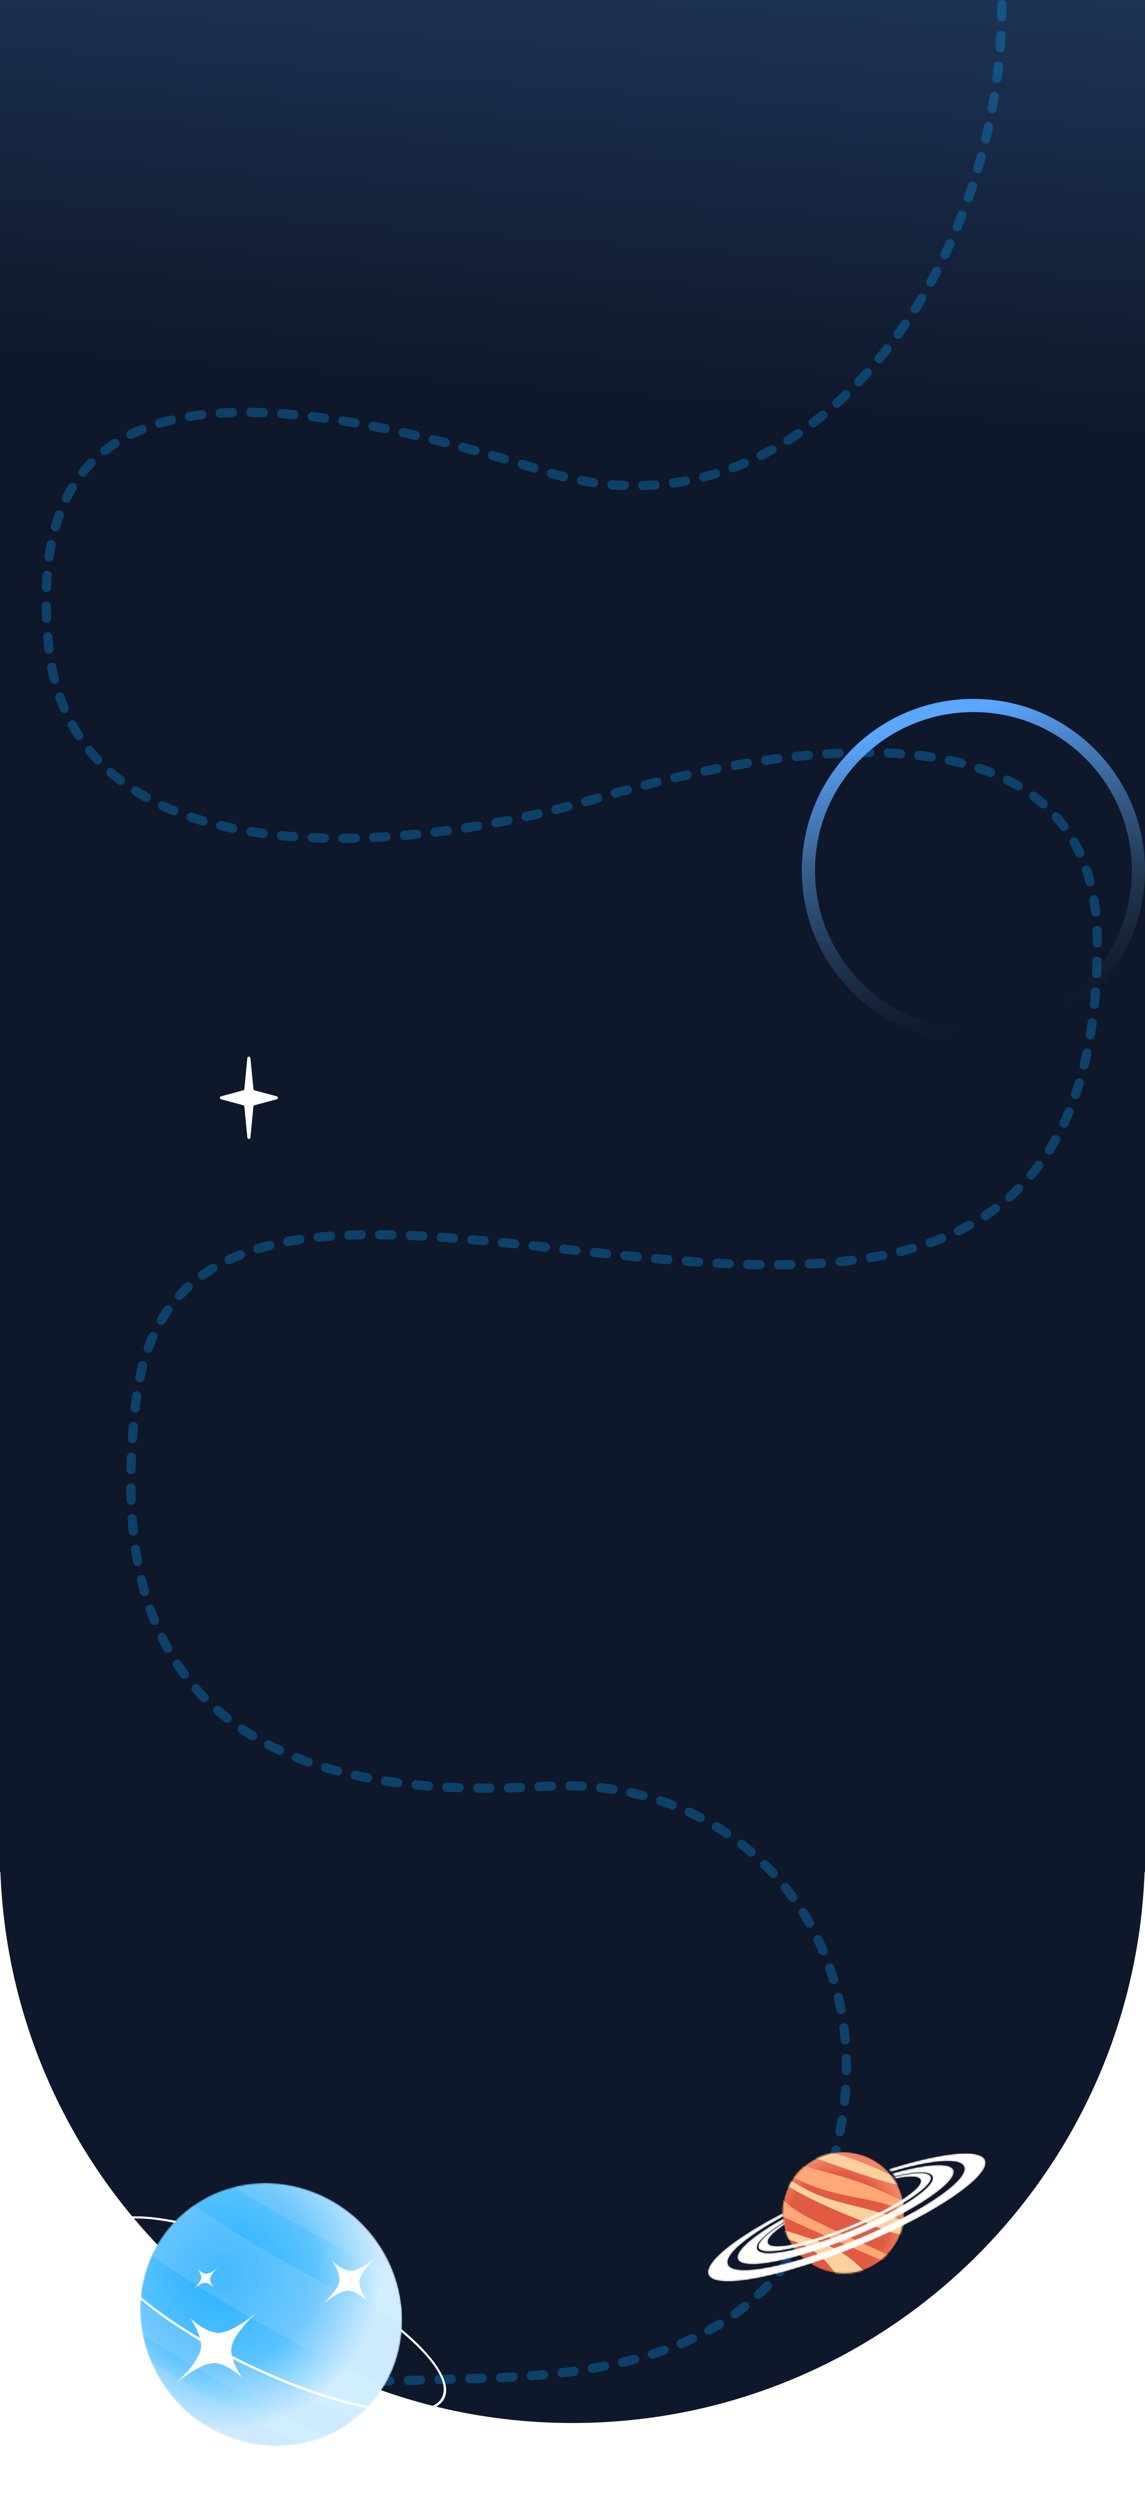 <svg width="744" height="1624" viewBox="0 0 744 1624" fill="none" xmlns="http://www.w3.org/2000/svg">
<g clip-path="url(#clip0_455_3271)">
<path fill-rule="evenodd" clip-rule="evenodd" d="M744 0H0V1202V1216H0.259C7.62 1414.96 171.238 1574 372 1574C572.763 1574 736.38 1414.96 743.741 1216H744V1202V0Z" fill="url(#paint0_linear_455_3271)"/>
<path d="M650.987 3C650.987 177.71 521.774 359.416 353.361 306.013C112.312 229.577 16.443 268.341 31.527 419.028C46.612 569.716 251.422 558.796 387.021 518.868C466.516 495.46 713 432.132 713 612.301C713 1044.13 120.692 624.859 88.177 911.492C75.749 1021.05 88.177 1176.83 353.361 1160.43C482.442 1152.45 567.97 1258.12 546.738 1379.39C525.507 1500.65 448.72 1540.76 317.313 1544.78C185.905 1548.8 243.326 1546.45 232.651 1544.78" stroke="#06A5FF" stroke-opacity="0.3" stroke-width="6" stroke-linecap="round" stroke-linejoin="round" stroke-dasharray="8 12"/>
<g filter="url(#filter0_d_455_3271)">
<path d="M160.726 687.29C160.843 686.085 162.6 686.085 162.717 687.29L164.665 707.43C164.705 707.845 164.999 708.192 165.402 708.3L179.833 712.161C180.822 712.426 180.822 713.829 179.833 714.093L165.402 717.955C164.999 718.063 164.705 718.409 164.665 718.825L162.717 738.965C162.6 740.17 160.843 740.17 160.726 738.965L158.778 718.825C158.738 718.409 158.444 718.063 158.041 717.955L143.61 714.093C142.621 713.829 142.621 712.426 143.61 712.161L158.041 708.3C158.444 708.192 158.738 707.845 158.778 707.43L160.726 687.29Z" fill="white"/>
</g>
<path d="M632.502 677C602.719 677 574.719 665.4 553.661 644.343C532.6 623.286 521 595.285 521 565.502C521 535.719 532.6 507.719 553.657 486.657C574.719 465.6 602.719 454 632.502 454C662.285 454 690.286 465.6 711.343 486.657C732.405 507.719 744 535.715 744 565.498C744 595.281 732.4 623.281 711.343 644.339C690.281 665.4 662.285 676.996 632.502 676.996V677ZM632.502 462.567C605.007 462.567 579.161 473.275 559.718 492.714C540.275 512.156 529.571 538.002 529.571 565.498C529.571 592.993 540.28 618.84 559.718 638.282C579.161 657.725 605.007 668.429 632.502 668.429C659.998 668.429 685.844 657.72 705.286 638.282C724.729 618.84 735.433 592.993 735.433 565.498C735.433 538.002 724.725 512.156 705.286 492.714C685.844 473.271 659.998 462.567 632.502 462.567Z" fill="url(#paint1_linear_455_3271)"/>
<mask id="mask0_455_3271" style="mask-type:luminance" maskUnits="userSpaceOnUse" x="508" y="1398" width="80" height="79">
<path d="M508.586 1439.61C508.57 1439.3 508.557 1438.99 508.546 1438.68C508.445 1435.9 508.637 1432.62 509.437 1429C509.788 1427.23 510.424 1424.89 511.578 1422.18C511.849 1421.52 512.182 1420.79 512.535 1420.08C512.62 1419.9 512.708 1419.73 512.793 1419.56C512.828 1419.49 512.862 1419.43 512.897 1419.36C512.998 1419.17 513.096 1418.98 513.197 1418.79C513.724 1417.81 514.272 1416.88 514.836 1416.01C515.017 1415.73 515.203 1415.44 515.389 1415.17C515.413 1415.13 515.437 1415.1 515.461 1415.06C515.596 1414.86 515.732 1414.67 515.868 1414.48C516.984 1412.9 518.147 1411.54 519.293 1410.35C519.508 1410.12 519.732 1409.9 519.952 1409.68C520.048 1409.58 520.144 1409.49 520.237 1409.39C520.33 1409.3 520.418 1409.21 520.511 1409.12C520.553 1409.08 520.593 1409.04 520.633 1409C520.678 1408.96 520.724 1408.92 520.766 1408.87C520.846 1408.8 520.934 1408.72 521.019 1408.64C522.564 1407.2 523.856 1406.21 524.947 1405.42C524.976 1405.4 525.008 1405.38 525.037 1405.36C525.024 1405.37 525.011 1405.38 524.997 1405.39C525.109 1405.31 525.221 1405.23 525.327 1405.15C525.774 1404.83 526.311 1404.48 526.859 1404.14C527.157 1403.95 527.449 1403.76 527.712 1403.61C528.425 1403.18 529.393 1402.63 530.138 1402.27C530.146 1402.27 530.154 1402.26 530.159 1402.26C530.521 1402.08 530.88 1401.9 531.228 1401.74C531.231 1401.74 531.236 1401.73 531.239 1401.73C531.249 1401.73 531.26 1401.73 531.271 1401.72C531.481 1401.62 531.691 1401.52 531.88 1401.44C532.154 1401.32 532.414 1401.21 532.678 1401.1C533.478 1400.76 534.318 1400.43 535.196 1400.13C535.204 1400.13 535.212 1400.12 535.22 1400.12C535.911 1399.89 536.624 1399.66 537.371 1399.45C541.11 1398.39 544.951 1397.91 548.879 1398.01C550.9 1398.03 553.251 1398.27 555.766 1398.78L556.046 1398.84C556.046 1398.84 556.054 1398.84 556.056 1398.84C556.064 1398.84 556.072 1398.84 556.083 1398.84C556.758 1398.98 557.431 1399.14 558.157 1399.33C558.641 1399.45 559.197 1399.62 559.67 1399.76C559.681 1399.77 559.689 1399.77 559.7 1399.77C559.747 1399.79 559.798 1399.8 559.843 1399.82H559.848C560.622 1400.06 560.968 1400.17 561.537 1400.39C561.604 1400.41 561.67 1400.44 561.726 1400.46C561.726 1400.46 561.726 1400.46 561.729 1400.46C562.359 1400.68 562.795 1400.86 563.348 1401.1C563.702 1401.25 564.053 1401.4 564.407 1401.56C564.428 1401.57 564.449 1401.58 564.468 1401.59C564.92 1401.79 565.369 1402.01 565.816 1402.24C565.832 1402.24 565.851 1402.25 565.867 1402.26C566.258 1402.46 566.643 1402.66 567.031 1402.87C567.305 1403.03 567.566 1403.17 567.827 1403.33C567.928 1403.38 568.029 1403.44 568.127 1403.5C570.768 1405.05 572.691 1406.58 573.847 1407.61C573.97 1407.72 574.06 1407.8 574.108 1407.84C574.645 1408.31 575.132 1408.76 575.51 1409.14C575.632 1409.25 575.762 1409.38 575.898 1409.52C575.909 1409.53 575.919 1409.54 575.93 1409.55L575.962 1409.58C576.595 1410.21 577.366 1411.01 578.299 1412.13C582.703 1417.31 585.589 1423.4 586.796 1430.02C586.833 1430.21 586.868 1430.4 586.902 1430.6C586.908 1430.62 586.91 1430.64 586.916 1430.67C587.094 1431.69 587.24 1432.74 587.307 1433.63C587.312 1433.69 587.315 1433.75 587.32 1433.8C587.381 1434.51 587.424 1435.29 587.45 1436.09C587.458 1436.22 587.469 1436.35 587.474 1436.47L587.469 1436.87C587.474 1437.15 587.474 1437.42 587.474 1437.69C587.474 1438.34 587.461 1438.98 587.424 1439.55C587.394 1440.06 587.352 1440.55 587.307 1441.04C587.301 1441.09 587.296 1441.15 587.291 1441.21C587.275 1441.37 587.259 1441.54 587.24 1441.71C587.211 1441.98 587.179 1442.24 587.147 1442.49C587.147 1442.51 587.142 1442.53 587.142 1442.54C587.139 1442.57 587.136 1442.59 587.134 1442.61C586.301 1449.22 583.812 1455.38 579.82 1460.72C579.719 1460.86 579.618 1460.99 579.515 1461.13C579.469 1461.19 579.424 1461.25 579.379 1461.31C579.227 1461.5 579.081 1461.69 578.935 1461.87C575.611 1466.08 571.635 1469.3 567.468 1471.64C560.324 1475.76 552.82 1477.28 545.964 1476.69C545.956 1476.69 545.948 1476.69 545.943 1476.69C545.881 1476.69 545.818 1476.68 545.754 1476.68C545.432 1476.66 545.102 1476.64 544.759 1476.61C544.629 1476.6 544.501 1476.59 544.371 1476.57C544.19 1476.56 544.017 1476.54 543.85 1476.52C543.844 1476.52 543.839 1476.52 543.836 1476.52C543.626 1476.5 543.427 1476.48 543.246 1476.46C543.238 1476.46 543.227 1476.46 543.219 1476.45C542.435 1476.36 541.93 1476.27 541.89 1476.27C541.225 1476.17 540.805 1476.1 540.095 1475.94C540.055 1475.94 540.012 1475.93 539.975 1475.92C539.975 1475.92 539.972 1475.92 539.97 1475.92C539.919 1475.91 539.868 1475.9 539.815 1475.89C539.765 1475.88 539.717 1475.86 539.664 1475.85C539.384 1475.79 539.092 1475.73 538.783 1475.65L538.648 1475.63L538.132 1475.5C538.119 1475.49 538.103 1475.49 538.089 1475.48H538.073C537.552 1475.36 536.893 1475.16 536.35 1474.99C536.342 1474.99 536.332 1474.99 536.324 1474.99C536.273 1474.97 536.217 1474.95 536.169 1474.94C536.068 1474.91 535.978 1474.88 535.89 1474.85C535.866 1474.84 535.842 1474.83 535.818 1474.83C535.257 1474.65 534.93 1474.54 534.422 1474.34C534.377 1474.33 534.324 1474.31 534.281 1474.29C534.273 1474.29 534.263 1474.29 534.255 1474.28C533.909 1474.15 533.555 1474.02 533.196 1473.87C533.052 1473.81 532.914 1473.76 532.773 1473.7C532.611 1473.63 532.449 1473.56 532.284 1473.49C532.111 1473.42 531.928 1473.34 531.736 1473.25C531.031 1472.93 530.364 1472.6 529.726 1472.27C529.71 1472.27 529.694 1472.26 529.678 1472.25C526.111 1470.39 523.574 1468.39 522.17 1467.15C522.048 1467.04 521.958 1466.96 521.91 1466.92C521.54 1466.59 521.186 1466.26 520.825 1465.92C520.718 1465.82 520.612 1465.72 520.503 1465.63C520.083 1465.24 519.418 1464.56 518.7 1463.76C517.312 1462.24 516.083 1460.66 515.03 1459.04C514.865 1458.79 514.705 1458.54 514.562 1458.31C514.447 1458.13 514.33 1457.94 514.211 1457.74C511.908 1454.01 510.618 1450.52 509.897 1447.7C509.836 1447.47 509.78 1447.24 509.73 1447.03C509.722 1447 509.714 1446.95 509.706 1446.92C509.054 1444.35 508.722 1441.93 508.594 1439.74C508.594 1439.7 508.589 1439.67 508.589 1439.63L508.586 1439.61Z" fill="white"/>
</mask>
<g mask="url(#mask0_455_3271)">
<path d="M508.586 1439.61C508.57 1439.3 508.557 1438.99 508.546 1438.68C508.445 1435.9 508.637 1432.62 509.437 1429C509.788 1427.23 510.424 1424.89 511.578 1422.19C511.849 1421.52 512.182 1420.79 512.535 1420.08C512.62 1419.9 512.708 1419.73 512.793 1419.56C512.828 1419.49 512.862 1419.43 512.897 1419.36C512.998 1419.17 513.096 1418.98 513.197 1418.79C513.724 1417.81 514.272 1416.88 514.836 1416.01C515.017 1415.73 515.203 1415.44 515.389 1415.17C515.413 1415.13 515.437 1415.1 515.461 1415.06C515.596 1414.86 515.732 1414.67 515.868 1414.48C516.984 1412.9 518.147 1411.54 519.293 1410.35C519.508 1410.12 519.732 1409.9 519.952 1409.68C520.048 1409.58 520.144 1409.49 520.237 1409.39C520.33 1409.3 520.418 1409.21 520.511 1409.12C520.553 1409.08 520.593 1409.04 520.633 1409C520.678 1408.96 520.724 1408.92 520.766 1408.87C520.846 1408.8 520.934 1408.72 521.019 1408.64C522.564 1407.2 523.856 1406.21 524.947 1405.42C524.976 1405.4 525.008 1405.38 525.037 1405.36C525.024 1405.37 525.011 1405.38 524.997 1405.39C525.109 1405.31 525.221 1405.23 525.327 1405.15C525.774 1404.83 526.311 1404.49 526.859 1404.15C527.157 1403.95 527.449 1403.76 527.712 1403.61C528.425 1403.18 529.393 1402.63 530.138 1402.27C530.146 1402.27 530.154 1402.26 530.159 1402.26C530.521 1402.08 530.88 1401.9 531.228 1401.74C531.231 1401.74 531.236 1401.74 531.239 1401.74C531.249 1401.73 531.26 1401.73 531.271 1401.72C531.481 1401.62 531.691 1401.53 531.88 1401.44C532.154 1401.32 532.414 1401.21 532.678 1401.1C533.478 1400.76 534.318 1400.43 535.196 1400.13C535.204 1400.13 535.212 1400.13 535.22 1400.12C535.911 1399.89 536.624 1399.66 537.371 1399.45C541.11 1398.39 544.951 1397.91 548.879 1398.01C550.9 1398.03 553.251 1398.27 555.766 1398.78L556.046 1398.84C556.046 1398.84 556.054 1398.84 556.056 1398.84C556.064 1398.84 556.072 1398.84 556.083 1398.84C556.758 1398.98 557.431 1399.14 558.157 1399.33C558.641 1399.45 559.197 1399.62 559.67 1399.76C559.681 1399.77 559.689 1399.77 559.7 1399.77C559.747 1399.79 559.798 1399.8 559.843 1399.82H559.848C560.622 1400.06 560.968 1400.17 561.537 1400.39C561.604 1400.41 561.67 1400.44 561.726 1400.46C561.726 1400.46 561.726 1400.46 561.729 1400.46C562.359 1400.69 562.795 1400.86 563.348 1401.1C563.702 1401.25 564.053 1401.4 564.407 1401.56C564.428 1401.57 564.449 1401.58 564.468 1401.59C564.92 1401.79 565.369 1402.01 565.816 1402.24C565.832 1402.24 565.851 1402.25 565.867 1402.26C566.258 1402.46 566.643 1402.66 567.031 1402.88C567.305 1403.03 567.566 1403.18 567.827 1403.33C567.928 1403.38 568.029 1403.44 568.127 1403.5C570.768 1405.05 572.691 1406.59 573.847 1407.61C573.97 1407.72 574.06 1407.8 574.108 1407.84C574.645 1408.31 575.132 1408.76 575.51 1409.14C575.632 1409.26 575.762 1409.39 575.898 1409.52C575.909 1409.53 575.919 1409.54 575.93 1409.55L575.962 1409.58C576.595 1410.21 577.366 1411.01 578.299 1412.13C582.703 1417.31 585.589 1423.41 586.796 1430.02C586.833 1430.21 586.868 1430.4 586.902 1430.6C586.908 1430.62 586.91 1430.64 586.916 1430.67C587.094 1431.69 587.24 1432.74 587.307 1433.63C587.312 1433.69 587.315 1433.75 587.32 1433.8C587.381 1434.51 587.424 1435.29 587.45 1436.09C587.458 1436.22 587.469 1436.35 587.474 1436.47L587.469 1436.87C587.474 1437.15 587.474 1437.42 587.474 1437.69C587.474 1438.35 587.461 1438.98 587.424 1439.55C587.394 1440.06 587.352 1440.55 587.307 1441.04C587.301 1441.1 587.296 1441.15 587.291 1441.21C587.275 1441.37 587.259 1441.54 587.24 1441.71C587.211 1441.98 587.179 1442.24 587.147 1442.49C587.147 1442.51 587.142 1442.53 587.142 1442.55C587.139 1442.57 587.136 1442.59 587.134 1442.61C586.301 1449.22 583.812 1455.39 579.82 1460.72C579.719 1460.86 579.618 1460.99 579.515 1461.13C579.469 1461.19 579.424 1461.25 579.379 1461.31C579.227 1461.51 579.081 1461.69 578.935 1461.87C575.611 1466.08 571.635 1469.3 567.468 1471.64C560.324 1475.76 552.82 1477.28 545.964 1476.69C545.956 1476.69 545.948 1476.69 545.943 1476.69C545.881 1476.69 545.818 1476.68 545.754 1476.68C545.432 1476.66 545.102 1476.64 544.759 1476.61C544.629 1476.6 544.501 1476.59 544.371 1476.57C544.19 1476.56 544.017 1476.54 543.85 1476.52C543.844 1476.52 543.839 1476.52 543.836 1476.52C543.626 1476.5 543.427 1476.48 543.246 1476.46C543.238 1476.46 543.227 1476.46 543.219 1476.45C542.435 1476.36 541.93 1476.28 541.89 1476.27C541.225 1476.17 540.805 1476.1 540.095 1475.94C540.055 1475.94 540.012 1475.93 539.975 1475.92C539.975 1475.92 539.972 1475.92 539.97 1475.92C539.919 1475.91 539.868 1475.9 539.815 1475.89C539.765 1475.88 539.717 1475.86 539.664 1475.85C539.384 1475.79 539.092 1475.73 538.783 1475.66L538.648 1475.63L538.132 1475.5C538.119 1475.49 538.103 1475.49 538.089 1475.49H538.073C537.552 1475.36 536.893 1475.16 536.35 1475C536.342 1474.99 536.332 1474.99 536.324 1474.99C536.273 1474.97 536.217 1474.96 536.169 1474.94C536.068 1474.91 535.978 1474.88 535.89 1474.85C535.866 1474.84 535.842 1474.84 535.818 1474.83C535.257 1474.65 534.93 1474.54 534.422 1474.35C534.377 1474.33 534.324 1474.31 534.281 1474.29C534.273 1474.29 534.263 1474.29 534.255 1474.28C533.909 1474.15 533.555 1474.02 533.196 1473.87C533.052 1473.82 532.914 1473.76 532.773 1473.7C532.611 1473.63 532.449 1473.56 532.284 1473.49C532.111 1473.42 531.928 1473.34 531.736 1473.25C531.031 1472.93 530.364 1472.61 529.726 1472.27C529.71 1472.27 529.694 1472.26 529.678 1472.25C526.111 1470.39 523.574 1468.39 522.17 1467.15C522.048 1467.04 521.958 1466.96 521.91 1466.92C521.54 1466.59 521.186 1466.26 520.825 1465.92C520.718 1465.82 520.612 1465.72 520.503 1465.63C520.083 1465.24 519.418 1464.56 518.7 1463.76C517.312 1462.25 516.083 1460.66 515.03 1459.04C514.865 1458.79 514.705 1458.54 514.562 1458.31C514.447 1458.13 514.33 1457.94 514.211 1457.74C511.908 1454.01 510.618 1450.52 509.897 1447.7C509.836 1447.47 509.78 1447.24 509.73 1447.03C509.722 1447 509.714 1446.96 509.706 1446.92C509.054 1444.35 508.722 1441.93 508.594 1439.74C508.594 1439.71 508.589 1439.67 508.589 1439.63L508.586 1439.61Z" fill="url(#paint2_radial_455_3271)"/>
<path d="M655.097 1483.42C655.72 1489.38 653.738 1494.22 649.377 1497.68C647.215 1495.53 645.231 1493.38 643.362 1491.28C637.891 1485.12 632.9 1478.91 625.4 1472.71C616.696 1465.5 604.827 1458.72 593.235 1454.14C587.682 1451.95 583.805 1451.41 578.701 1449.89C572.093 1447.91 564.162 1444.42 557.362 1441.69C544.517 1436.55 531.476 1431 519.075 1424.25C505.361 1416.78 493.162 1408.25 481.636 1399.51C482.442 1398.77 483.346 1398.08 484.346 1397.45C496.808 1405.98 509.61 1414.62 523.668 1422.1C537.888 1429.66 551.903 1431.81 565.495 1435.59C576.473 1438.64 588.123 1442.4 599.405 1448.12C619.621 1458.37 635.383 1473.15 655.097 1483.42V1483.42Z" fill="#FED09E"/>
<path d="M527.62 1419.82C544.579 1426.43 558.157 1426.98 574.013 1431.37C584.448 1434.25 595.844 1438.53 606.274 1444.39C618.081 1451.03 627.788 1459.19 639.71 1465.7C643.308 1467.66 647.05 1469.42 650.776 1470.94C648.912 1467.55 646.446 1463.95 643.359 1460.19C637.631 1453.2 630.261 1446.22 621.791 1439.55C619.27 1440.1 615.481 1439.69 611.457 1438.76C596.413 1435.28 579.339 1425.6 563.128 1419.3C548.663 1413.68 535.135 1410.85 521.107 1406.64C511.344 1403.72 500.539 1399.7 490.976 1394.54C489.652 1394.94 488.415 1395.39 487.271 1395.9C487.801 1396.35 488.311 1396.8 488.819 1397.24C498.994 1406.04 513.56 1414.35 527.62 1419.83V1419.82Z" fill="#FFA776"/>
<path d="M503.943 1392.7C515.862 1396.93 527.782 1401.17 539.704 1405.4C557.976 1411.89 576.688 1418.51 592.942 1421.31C593.713 1421.44 594.479 1421.57 595.245 1421.69C571.709 1408.08 544.905 1397.62 521.609 1394C515.046 1392.98 509.145 1392.56 503.943 1392.7V1392.7Z" fill="#FED09E"/>
<path d="M544.265 1478.82C553.711 1483.87 563.551 1488.38 573.375 1492.12C571.325 1489.04 569.49 1485.98 567.37 1482.89C562.573 1475.9 555.166 1467.77 543.779 1461.48C535.955 1457.16 527.596 1454.46 519.639 1451.93C511.845 1449.45 504.05 1446.97 496.255 1444.49C499.186 1447.41 502.375 1450.31 505.771 1453.17C512.188 1454.38 519.754 1456.78 526.376 1460.76C535.617 1466.33 539.827 1472.86 544.265 1478.82Z" fill="#FED09E"/>
<path d="M479.435 1421.78C480.469 1422.67 481.525 1423.54 482.623 1424.4C494.237 1433.52 510.092 1440.72 524.905 1447.32C547.773 1457.5 570.697 1467.7 593.568 1476.73C598.36 1478.62 603.272 1480.52 607.865 1483.08C612.457 1485.65 616.744 1489.09 617.446 1491.56C618.406 1494.95 612.63 1495.19 612.58 1498.19C612.556 1499.56 613.649 1501.21 615.287 1502.99C623.688 1503.96 630.868 1503.86 636.724 1502.81C632.985 1499.43 629.108 1496.08 624.858 1492.82C610.705 1481.94 592.788 1472.33 575.138 1463.98C563.466 1458.45 551.743 1453.42 540.159 1447.73C529.144 1442.32 519.631 1438.71 511.06 1431.12C505.265 1425.98 502.034 1420.98 496.758 1415.85C492.101 1411.32 485.833 1406.75 478.935 1402.79C475.983 1407.66 476.047 1414.12 479.432 1421.78L479.435 1421.78Z" fill="#FFA776"/>
</g>
<g filter="url(#filter1_d_455_3271)">
<mask id="mask1_455_3271" style="mask-type:luminance" maskUnits="userSpaceOnUse" x="460" y="1398" width="181" height="85">
<path d="M496.191 1453.73C500.175 1449.92 504.744 1446.78 509.467 1443.9C509.565 1444.32 509.674 1444.76 509.791 1445.2C502.193 1450.29 498.047 1454.63 499.071 1457.09C501.212 1462.23 525.133 1457.2 552.501 1445.87C579.869 1434.53 600.317 1421.17 598.176 1416.03C597.152 1413.57 591.158 1413.44 582.196 1415.2C581.97 1414.82 581.736 1414.43 581.496 1414.06C586.868 1412.76 592.312 1411.75 597.825 1411.62C605.992 1411.57 607.186 1414.97 601.532 1420.53C595.793 1426 588.852 1430.09 581.975 1434.01C572.71 1439.17 563.08 1443.67 553.28 1447.73C543.48 1451.79 533.489 1455.42 523.288 1458.33C515.645 1460.42 507.85 1462.45 499.912 1462.64C491.739 1462.72 490.553 1459.31 496.194 1453.74L496.191 1453.73ZM577.685 1409.02C578.207 1409.6 578.709 1410.2 579.193 1410.81C604.891 1403.19 623.887 1401.44 626.392 1407.44C629.969 1416.03 598.548 1437.21 556.208 1454.75C513.871 1472.3 476.647 1479.56 473.068 1470.97C470.563 1464.96 485.221 1452.77 508.77 1439.98C508.733 1439.69 508.701 1439.4 508.672 1439.12C508.621 1438.65 508.579 1438.16 508.544 1437.66C477.219 1453.91 457.13 1469.97 460.335 1477.66C464.59 1487.87 508.286 1479.47 557.932 1458.9C607.577 1438.32 644.375 1413.37 640.12 1403.16C636.915 1395.47 611.329 1398.34 577.68 1409.01L577.685 1409.02ZM479.437 1467.63C482.676 1475.41 516.663 1468.71 555.347 1452.68C594.03 1436.65 622.765 1417.36 619.526 1409.59C617.371 1404.42 601.617 1405.65 579.927 1411.77C580.427 1412.44 580.903 1413.13 581.353 1413.83C586.993 1412.45 592.716 1411.38 598.53 1411.28C606.769 1411.26 608.486 1414.86 602.519 1420.84C596.724 1426.48 589.698 1430.66 582.733 1434.68C573.359 1439.96 563.607 1444.54 553.676 1448.68C543.73 1452.78 533.59 1456.43 523.227 1459.33C515.453 1461.42 507.526 1463.44 499.43 1463.55C491.197 1463.56 489.468 1459.97 495.452 1453.99C499.627 1449.95 504.438 1446.66 509.406 1443.64C509.217 1442.8 509.063 1441.98 508.938 1441.18C489.277 1452.2 477.278 1462.47 479.434 1467.64L479.437 1467.63Z" fill="white"/>
</mask>
<g mask="url(#mask1_455_3271)">
<path d="M597.825 1411.62C589.884 1411.8 582.082 1413.82 574.433 1415.89C564.221 1418.78 554.222 1422.4 544.412 1426.44C534.617 1430.52 524.993 1435.04 515.733 1440.21C508.861 1444.15 501.925 1448.25 496.194 1453.73C490.554 1459.3 491.74 1462.71 499.912 1462.64C507.85 1462.44 515.648 1460.41 523.288 1458.32C533.489 1455.42 543.481 1451.78 553.281 1447.72C563.08 1443.66 572.71 1439.17 581.975 1434.01C588.853 1430.08 595.794 1426 601.533 1420.53C607.186 1414.97 605.992 1411.56 597.825 1411.62V1411.62ZM552.504 1445.86C525.136 1457.2 501.215 1462.23 499.074 1457.09C496.934 1451.95 517.382 1438.59 544.749 1427.25C572.117 1415.91 596.038 1410.89 598.179 1416.03C600.32 1421.17 579.872 1434.53 552.504 1445.86ZM542.526 1421.92C492.881 1442.5 456.083 1467.45 460.338 1477.66C464.593 1487.87 508.289 1479.47 557.935 1458.9C607.58 1438.33 644.378 1413.38 640.123 1403.17C635.868 1392.95 592.172 1401.35 542.526 1421.92ZM556.209 1454.76C513.871 1472.3 476.648 1479.56 473.068 1470.97C469.491 1462.39 500.912 1441.21 543.252 1423.66C585.59 1406.12 622.813 1398.86 626.393 1407.45C629.969 1416.03 598.549 1437.21 556.209 1454.76ZM543.616 1424.54C504.933 1440.57 476.198 1459.86 479.437 1467.63C482.677 1475.4 516.664 1468.71 555.347 1452.68C594.03 1436.65 622.765 1417.36 619.526 1409.59C616.287 1401.81 582.3 1408.51 543.616 1424.54ZM602.519 1420.84C596.724 1426.47 589.698 1430.66 582.733 1434.68C573.359 1439.95 563.607 1444.54 553.677 1448.68C543.731 1452.77 533.591 1456.43 523.227 1459.33C515.454 1461.42 507.526 1463.43 499.431 1463.55C491.197 1463.55 489.469 1459.96 495.452 1453.99C501.255 1448.37 508.286 1444.2 515.257 1440.19C524.639 1434.94 534.396 1430.37 544.329 1426.25C554.265 1422.14 564.394 1418.47 574.75 1415.54C582.515 1413.44 590.438 1411.42 598.53 1411.28C606.769 1411.26 608.487 1414.86 602.519 1420.84V1420.84Z" fill="#FEFEFC"/>
</g>
</g>
<mask id="mask2_455_3271" style="mask-type:luminance" maskUnits="userSpaceOnUse" x="91" y="1418" width="171" height="171">
<path d="M115.277 1441.27C115.759 1440.8 116.23 1440.35 116.7 1439.92C121.003 1435.87 126.505 1431.62 133.461 1427.89C136.79 1426 141.448 1423.81 147.454 1421.95C148.907 1421.47 150.556 1421.01 152.213 1420.6C152.611 1420.49 153.019 1420.4 153.416 1420.3C153.568 1420.25 153.719 1420.23 153.882 1420.2C154.337 1420.09 154.78 1419.99 155.235 1419.9C157.577 1419.4 159.846 1419.01 162.052 1418.75C162.772 1418.65 163.491 1418.57 164.199 1418.48C164.292 1418.47 164.373 1418.46 164.477 1418.46C164.987 1418.41 165.497 1418.37 165.995 1418.33C170.144 1417.98 174.01 1418 177.578 1418.25C178.257 1418.29 178.936 1418.34 179.603 1418.4C179.902 1418.43 180.178 1418.45 180.477 1418.48C180.753 1418.5 181.029 1418.53 181.305 1418.55C181.431 1418.57 181.546 1418.58 181.66 1418.59C181.798 1418.6 181.936 1418.62 182.062 1418.64C182.303 1418.67 182.556 1418.69 182.797 1418.73C187.344 1419.29 190.808 1420.04 193.639 1420.75C193.719 1420.77 193.799 1420.79 193.879 1420.81C193.845 1420.79 193.799 1420.79 193.776 1420.78C194.072 1420.86 194.357 1420.94 194.631 1421.01C195.796 1421.3 197.128 1421.7 198.471 1422.14C199.211 1422.36 199.94 1422.58 200.565 1422.81C202.282 1423.39 204.553 1424.23 206.229 1424.96C206.229 1424.96 206.251 1424.98 206.274 1424.98C207.089 1425.33 207.882 1425.68 208.662 1426.04C208.662 1426.04 208.673 1426.05 208.684 1426.06C208.695 1426.07 208.729 1426.09 208.752 1426.09C209.216 1426.3 209.668 1426.51 210.086 1426.71C210.674 1427 211.238 1427.28 211.791 1427.57C213.508 1428.41 215.243 1429.35 217.009 1430.39C217.02 1430.4 217.031 1430.42 217.054 1430.42C218.449 1431.23 219.841 1432.09 221.253 1433.05C228.395 1437.75 234.742 1443.45 240.284 1450.1C243.191 1453.49 246.233 1457.7 249.073 1462.58L249.395 1463.11C249.395 1463.11 249.395 1463.11 249.406 1463.13C249.417 1463.14 249.428 1463.15 249.439 1463.16C250.188 1464.48 250.925 1465.8 251.678 1467.29C252.188 1468.25 252.737 1469.41 253.177 1470.4C253.188 1470.41 253.199 1470.42 253.209 1470.46C253.251 1470.55 253.304 1470.66 253.346 1470.76C254.069 1472.38 254.406 1473.1 254.892 1474.36C254.955 1474.5 255.007 1474.63 255.059 1474.76C255.61 1476.12 255.97 1477.08 256.387 1478.33C256.663 1479.13 256.928 1479.91 257.192 1480.72C257.213 1480.77 257.222 1480.8 257.231 1480.86C257.566 1481.9 257.865 1482.94 258.164 1484C258.174 1484.04 258.184 1484.07 258.204 1484.12C258.463 1485.05 258.699 1485.97 258.922 1486.9C259.077 1487.56 259.221 1488.21 259.354 1488.84C259.401 1489.09 259.471 1489.34 259.517 1489.58C260.885 1496.12 261.223 1501.44 261.268 1504.8C261.276 1505.15 261.275 1505.41 261.28 1505.56C261.315 1507.1 261.307 1508.54 261.256 1509.69C261.239 1510.06 261.232 1510.47 261.203 1510.87C261.202 1510.89 261.2 1510.94 261.199 1510.96L261.195 1511.05C261.108 1512.98 260.954 1515.37 260.537 1518.47C258.672 1532.98 253.145 1546.27 244.328 1557.48C244.083 1557.81 243.826 1558.12 243.569 1558.45C243.533 1558.49 243.508 1558.53 243.471 1558.58C242.1 1560.31 240.638 1562.01 239.319 1563.36C239.235 1563.43 239.15 1563.53 239.065 1563.62C238.023 1564.71 236.839 1565.88 235.598 1567.03C235.405 1567.22 235.212 1567.41 235.031 1567.59L234.382 1568.16C233.937 1568.54 233.504 1568.92 233.072 1569.3C232.026 1570.21 230.995 1571.07 230.027 1571.8C229.166 1572.47 228.318 1573.1 227.472 1573.68C227.388 1573.75 227.281 1573.82 227.186 1573.89C226.899 1574.09 226.601 1574.31 226.316 1574.49C225.839 1574.82 225.375 1575.14 224.934 1575.43C224.91 1575.45 224.874 1575.48 224.85 1575.51C224.814 1575.54 224.778 1575.57 224.731 1575.59C212.973 1583.42 199.507 1587.89 185.179 1588.71C184.82 1588.74 184.449 1588.75 184.09 1588.78C183.928 1588.79 183.766 1588.8 183.604 1588.81C183.072 1588.83 182.552 1588.84 182.067 1588.84C170.518 1589.21 159.588 1587.11 149.789 1583.47C132.816 1577.39 119.473 1567.07 110.451 1554.89C110.451 1554.89 110.429 1554.87 110.418 1554.85C110.331 1554.75 110.232 1554.64 110.156 1554.53C109.708 1553.97 109.284 1553.39 108.827 1552.77C108.652 1552.55 108.489 1552.32 108.327 1552.08C108.087 1551.76 107.859 1551.45 107.653 1551.15C107.653 1551.15 107.642 1551.14 107.631 1551.12C107.36 1550.74 107.11 1550.38 106.883 1550.05C106.872 1550.04 106.861 1550.03 106.85 1550.02C105.864 1548.58 105.26 1547.63 105.217 1547.55C104.407 1546.32 103.9 1545.52 103.121 1544.12C103.066 1544.06 103.024 1543.97 102.981 1543.89C102.916 1543.8 102.874 1543.7 102.821 1543.59C102.768 1543.48 102.715 1543.4 102.662 1543.29C102.352 1542.74 102.031 1542.16 101.689 1541.55L101.54 1541.29L100.997 1540.26C100.997 1540.26 100.953 1540.21 100.943 1540.17L100.921 1540.15C100.368 1539.1 99.725 1537.74 99.199 1536.61C99.188 1536.6 99.177 1536.59 99.178 1536.56C99.125 1536.46 99.072 1536.35 99.03 1536.25C98.936 1536.05 98.852 1535.86 98.768 1535.66C98.747 1535.62 98.726 1535.57 98.695 1535.51C98.17 1534.33 97.855 1533.63 97.432 1532.52C97.39 1532.43 97.349 1532.31 97.308 1532.21C97.296 1532.2 97.285 1532.19 97.276 1532.15C96.975 1531.4 96.675 1530.62 96.387 1529.83C96.275 1529.51 96.173 1529.2 96.049 1528.89C95.915 1528.52 95.793 1528.16 95.659 1527.79C95.515 1527.41 95.383 1527 95.253 1526.56C94.736 1524.96 94.288 1523.38 93.894 1521.87C93.884 1521.83 93.874 1521.8 93.864 1521.76C91.649 1513.27 91.144 1506.29 91.096 1502.22C91.088 1501.87 91.089 1501.61 91.084 1501.45C91.075 1500.38 91.087 1499.33 91.101 1498.26C91.103 1497.95 91.106 1497.64 91.097 1497.31C91.107 1496.07 91.222 1494.02 91.441 1491.73C91.848 1487.31 92.581 1483.07 93.65 1479.06C93.805 1478.44 93.971 1477.83 94.135 1477.27C94.247 1476.84 94.383 1476.37 94.532 1475.89C97.131 1466.88 100.817 1459.88 104.28 1454.76C104.564 1454.34 104.837 1453.92 105.108 1453.55C105.145 1453.5 105.206 1453.42 105.243 1453.37C108.408 1448.7 111.77 1444.8 115.08 1441.53C115.14 1441.48 115.2 1441.43 115.26 1441.37L115.277 1441.27Z" fill="white"/>
</mask>
<g mask="url(#mask2_455_3271)">
<path d="M115.277 1441.27C115.76 1440.8 116.23 1440.35 116.7 1439.92C121.003 1435.87 126.505 1431.62 133.461 1427.89C136.79 1426 141.449 1423.81 147.455 1421.95C148.907 1421.47 150.556 1421.01 152.214 1420.6C152.611 1420.49 153.019 1420.4 153.416 1420.3C153.568 1420.25 153.719 1420.23 153.882 1420.2C154.338 1420.09 154.781 1419.99 155.235 1419.9C157.578 1419.4 159.847 1419.01 162.052 1418.75C162.772 1418.65 163.491 1418.57 164.199 1418.48C164.293 1418.47 164.374 1418.46 164.478 1418.46C164.988 1418.41 165.498 1418.37 165.996 1418.33C170.144 1417.98 174.011 1418 177.578 1418.25C178.257 1418.29 178.936 1418.34 179.603 1418.4C179.902 1418.43 180.178 1418.45 180.477 1418.48C180.753 1418.5 181.029 1418.53 181.305 1418.55C181.431 1418.57 181.546 1418.58 181.661 1418.59C181.799 1418.6 181.937 1418.62 182.063 1418.64C182.304 1418.67 182.557 1418.69 182.798 1418.73C187.344 1419.29 190.808 1420.04 193.639 1420.75C193.719 1420.77 193.799 1420.79 193.879 1420.81C193.845 1420.79 193.799 1420.79 193.776 1420.78C194.073 1420.86 194.358 1420.94 194.632 1421.01C195.796 1421.3 197.129 1421.7 198.471 1422.14C199.212 1422.36 199.941 1422.58 200.565 1422.81C202.282 1423.39 204.553 1424.23 206.229 1424.96C206.229 1424.96 206.251 1424.98 206.274 1424.98C207.09 1425.33 207.882 1425.68 208.663 1426.04C208.663 1426.04 208.674 1426.05 208.685 1426.06C208.696 1426.07 208.729 1426.09 208.752 1426.09C209.216 1426.3 209.669 1426.51 210.087 1426.71C210.674 1427 211.239 1427.28 211.791 1427.57C213.508 1428.41 215.244 1429.35 217.009 1430.39C217.02 1430.4 217.031 1430.42 217.054 1430.42C218.449 1431.23 219.842 1432.09 221.253 1433.05C228.395 1437.75 234.742 1443.45 240.284 1450.1C243.191 1453.49 246.234 1457.7 249.073 1462.58L249.396 1463.11C249.396 1463.11 249.396 1463.11 249.407 1463.13C249.418 1463.14 249.428 1463.15 249.439 1463.16C250.189 1464.48 250.926 1465.8 251.678 1467.29C252.189 1468.25 252.737 1469.41 253.178 1470.4C253.189 1470.41 253.2 1470.42 253.21 1470.46C253.251 1470.55 253.304 1470.66 253.346 1470.76C254.07 1472.38 254.407 1473.1 254.893 1474.36C254.955 1474.5 255.007 1474.63 255.059 1474.76C255.61 1476.11 255.971 1477.08 256.388 1478.33C256.663 1479.13 256.928 1479.91 257.192 1480.72C257.213 1480.77 257.223 1480.8 257.232 1480.86C257.566 1481.9 257.866 1482.94 258.164 1484C258.174 1484.04 258.184 1484.07 258.205 1484.12C258.463 1485.05 258.699 1485.97 258.923 1486.9C259.078 1487.56 259.222 1488.21 259.355 1488.84C259.401 1489.09 259.471 1489.34 259.518 1489.58C260.886 1496.12 261.224 1501.44 261.268 1504.8C261.276 1505.15 261.276 1505.41 261.28 1505.56C261.315 1507.1 261.308 1508.54 261.256 1509.69C261.239 1510.06 261.233 1510.47 261.203 1510.87C261.202 1510.89 261.2 1510.94 261.199 1510.96L261.195 1511.05C261.108 1512.98 260.954 1515.37 260.538 1518.47C258.672 1532.98 253.145 1546.27 244.329 1557.48C244.083 1557.81 243.827 1558.12 243.569 1558.45C243.533 1558.49 243.508 1558.53 243.471 1558.58C242.1 1560.31 240.639 1562.01 239.319 1563.36C239.235 1563.43 239.15 1563.53 239.065 1563.62C238.023 1564.71 236.84 1565.88 235.599 1567.03C235.405 1567.22 235.212 1567.41 235.031 1567.59L234.382 1568.16C233.937 1568.54 233.505 1568.92 233.072 1569.3C232.027 1570.21 230.995 1571.07 230.027 1571.8C229.166 1572.47 228.318 1573.1 227.472 1573.68C227.388 1573.75 227.281 1573.82 227.186 1573.89C226.9 1574.09 226.601 1574.31 226.316 1574.49C225.84 1574.82 225.375 1575.14 224.935 1575.43C224.91 1575.45 224.874 1575.48 224.85 1575.51C224.814 1575.54 224.778 1575.57 224.731 1575.59C212.973 1583.42 199.508 1587.89 185.179 1588.71C184.82 1588.74 184.45 1588.75 184.091 1588.78C183.929 1588.79 183.767 1588.8 183.605 1588.81C183.073 1588.83 182.553 1588.84 182.068 1588.84C170.519 1589.21 159.588 1587.11 149.79 1583.47C132.816 1577.39 119.473 1567.07 110.452 1554.89C110.452 1554.89 110.43 1554.87 110.419 1554.85C110.331 1554.75 110.232 1554.64 110.156 1554.53C109.708 1553.97 109.284 1553.39 108.827 1552.77C108.652 1552.55 108.49 1552.32 108.327 1552.08C108.087 1551.76 107.859 1551.45 107.653 1551.15C107.653 1551.15 107.642 1551.14 107.631 1551.12C107.36 1550.74 107.11 1550.38 106.883 1550.05C106.872 1550.04 106.861 1550.03 106.85 1550.02C105.864 1548.58 105.261 1547.63 105.218 1547.55C104.408 1546.32 103.901 1545.52 103.121 1544.13C103.066 1544.06 103.024 1543.97 102.981 1543.89C102.916 1543.8 102.874 1543.7 102.822 1543.59C102.769 1543.48 102.715 1543.4 102.662 1543.29C102.352 1542.74 102.032 1542.16 101.69 1541.55L101.54 1541.29L100.998 1540.26C100.998 1540.26 100.954 1540.21 100.944 1540.17L100.922 1540.15C100.368 1539.1 99.725 1537.74 99.199 1536.61C99.188 1536.6 99.177 1536.59 99.178 1536.56C99.125 1536.46 99.073 1536.35 99.031 1536.25C98.936 1536.05 98.852 1535.86 98.769 1535.66C98.748 1535.62 98.727 1535.57 98.695 1535.51C98.171 1534.33 97.856 1533.63 97.432 1532.52C97.391 1532.43 97.35 1532.31 97.308 1532.21C97.297 1532.2 97.286 1532.19 97.276 1532.15C96.975 1531.4 96.675 1530.62 96.387 1529.83C96.275 1529.51 96.173 1529.2 96.049 1528.89C95.915 1528.52 95.793 1528.16 95.659 1527.79C95.515 1527.41 95.384 1527 95.253 1526.56C94.737 1524.96 94.288 1523.38 93.894 1521.87C93.885 1521.83 93.874 1521.8 93.865 1521.76C91.649 1513.27 91.144 1506.29 91.096 1502.22C91.089 1501.87 91.089 1501.61 91.084 1501.46C91.075 1500.38 91.088 1499.33 91.101 1498.26C91.104 1497.95 91.106 1497.64 91.098 1497.31C91.108 1496.07 91.223 1494.02 91.441 1491.73C91.848 1487.31 92.582 1483.07 93.651 1479.07C93.806 1478.44 93.972 1477.83 94.135 1477.27C94.247 1476.84 94.384 1476.37 94.532 1475.89C97.131 1466.88 100.817 1459.88 104.28 1454.76C104.565 1454.34 104.837 1453.92 105.108 1453.55C105.145 1453.5 105.206 1453.42 105.243 1453.37C108.408 1448.7 111.77 1444.8 115.081 1441.53C115.141 1441.48 115.201 1441.43 115.261 1441.37L115.277 1441.27Z" fill="url(#paint3_radial_455_3271)"/>
<g style="mix-blend-mode:screen" opacity="0.2">
<path d="M43.782 1425.08C46.711 1416.66 50.133 1409.08 53.769 1402.41C53.845 1402.25 53.932 1402.11 54.009 1401.96C54.699 1400.71 55.377 1399.5 56.065 1398.31C58.244 1394.51 60.868 1390.57 63.69 1386.59C168.614 1471.47 293.668 1532.88 421.892 1563.44C420.223 1572.04 417.928 1580.46 414.871 1588.64C414.58 1589.47 414.266 1590.29 413.951 1591.12C413.912 1591.22 413.873 1591.32 413.822 1591.43C412.147 1595.82 410.241 1600.22 408.384 1603.78C408.27 1604.01 408.133 1604.24 408.018 1604.47C407.967 1604.58 407.892 1604.71 407.818 1604.82C277.809 1572.41 151.244 1510.21 43.782 1425.08ZM307.583 1686.21C307.922 1686.11 308.261 1686.02 308.6 1685.92C309.372 1685.69 310.12 1685.48 310.892 1685.24C334.958 1678.15 356.091 1666.23 373.571 1650.13C253.259 1622.22 135.586 1566.77 34.879 1489.96C34.937 1491.24 35.026 1492.59 35.136 1494C35.784 1503.16 37.282 1512.68 39.612 1522.4C40.803 1527.47 42.045 1531.93 42.927 1534.62C43.15 1535.31 43.374 1535.97 43.597 1536.66C44.335 1538.97 45.087 1541.23 45.871 1543.55C45.972 1543.85 46.166 1544.41 46.444 1545.16C49.369 1553.49 55.158 1567.38 65.169 1583.6C135.695 1628.58 211.842 1664.58 290.208 1690C294.919 1689.16 299.619 1688.3 304.302 1687.06C305.352 1686.81 306.426 1686.53 307.56 1686.21L307.583 1686.21ZM397.602 1433.96C397.452 1433.71 397.313 1433.46 397.163 1433.22C396.391 1431.9 395.643 1430.59 394.815 1429.24C393.666 1427.33 392.47 1425.47 391.261 1423.61C391.195 1423.53 391.165 1423.45 391.111 1423.36C389.719 1421.23 388.302 1419.13 386.838 1417.06C386.761 1416.97 386.708 1416.86 386.631 1416.77C385.492 1415.16 384.341 1413.56 383.165 1412.01C382.807 1411.51 382.48 1411.08 382.131 1410.64C315.614 1387.79 250.922 1356.99 190.479 1319.21C187.864 1319.37 185.142 1319.58 182.186 1319.89C181.642 1319.95 181.063 1319.99 180.541 1320.05C180.251 1320.08 179.949 1320.12 179.647 1320.16C179.369 1320.19 179.125 1320.22 178.835 1320.25C178.22 1320.33 177.617 1320.41 177.001 1320.51C176.374 1320.59 175.735 1320.69 175.073 1320.78C173.587 1320.99 172.077 1321.21 170.6 1321.46C168.555 1321.79 166.398 1322.28 164.279 1322.69C236.971 1370.31 316.123 1407.99 397.602 1433.96ZM424.742 1538.1C425.205 1524.51 424.113 1510.6 421.24 1496.52C419.901 1489.61 418.487 1484.38 417.269 1480.17L417.209 1479.96C417.209 1479.96 417.169 1479.82 417.15 1479.75C416.89 1478.85 416.628 1478 416.388 1477.19C415.966 1475.8 415.451 1474.17 414.871 1472.45C313.881 1444.15 215.83 1396.73 129.324 1333.81C127.546 1334.59 125.787 1335.22 124.006 1336.09C123.122 1336.5 122.236 1336.95 121.339 1337.4C121.032 1337.55 120.726 1337.69 120.419 1337.85C119.627 1338.25 118.836 1338.65 118.044 1339.08C114.806 1340.78 111.62 1342.59 108.841 1344.35C97.345 1351.33 88.973 1358.39 83.212 1364.09C81.26 1365.93 79.561 1367.79 77.782 1369.62C181.413 1448.38 301.416 1506.41 424.731 1538.09L424.742 1538.1ZM381.553 1642.26C383.068 1640.65 384.604 1639.07 386.053 1637.39C386.126 1637.33 386.188 1637.23 386.237 1637.16C386.297 1637.11 386.346 1637.05 386.395 1636.98C387.137 1636.13 387.893 1635.23 388.686 1634.28C389.162 1633.71 389.638 1633.12 390.115 1632.52C390.274 1632.32 390.433 1632.14 390.592 1631.93C391.778 1630.46 392.943 1628.91 394.134 1627.32C266.629 1597.73 142.01 1538.16 36.258 1455.55C35.367 1461.75 34.819 1468.51 34.696 1475.85C138.075 1554.56 258.288 1612.04 381.541 1642.27L381.553 1642.26Z" fill="#C4DBFB"/>
</g>
</g>
<g filter="url(#filter2_d_455_3271)">
<path d="M260.752 1512.95C260.714 1513.53 260.676 1514.11 260.615 1514.68C281.021 1531.68 291.717 1547.32 287.39 1556.91C279.366 1574.67 222.937 1565.16 161.603 1535.7C100.258 1506.22 56.885 1467.79 64.898 1450.02C68.174 1442.79 79.451 1440.08 95.839 1441.4C101.195 1441.83 107.117 1442.72 113.447 1443.99C113.834 1443.59 114.222 1443.16 114.643 1442.75C87.612 1437.29 68.044 1439.07 63.423 1449.31C55.039 1467.88 98.805 1507.28 160.961 1537.15C197.209 1554.57 231.821 1564.94 256.053 1566.9C273.371 1568.3 285.394 1565.38 288.888 1557.65C293.521 1547.4 282.224 1530.79 260.763 1512.96L260.752 1512.95Z" fill="white"/>
</g>
<path d="M157.588 1544.81C157.588 1544.81 148.617 1535.96 140.041 1535.1C130.578 1534.16 113.895 1548.56 113.895 1548.56C113.895 1548.56 130.358 1533.9 130.668 1524.39C130.95 1515.76 123.376 1505.69 123.376 1505.69C123.376 1505.69 132.347 1514.54 140.923 1515.39C150.386 1516.34 167.069 1501.93 167.069 1501.93C167.069 1501.93 150.606 1516.59 150.295 1526.11C150.013 1534.74 157.588 1544.81 157.588 1544.81Z" fill="white"/>
<path d="M238.38 1494.48C238.38 1494.48 232.466 1488.64 226.802 1488.07C220.563 1487.46 209.557 1496.95 209.557 1496.95C209.557 1496.95 220.409 1487.28 220.62 1481C220.806 1475.31 215.807 1468.67 215.807 1468.67C215.807 1468.67 221.72 1474.51 227.384 1475.07C233.624 1475.69 244.629 1466.2 244.629 1466.2C244.629 1466.2 233.778 1475.87 233.566 1482.14C233.381 1487.84 238.38 1494.48 238.38 1494.48Z" fill="white"/>
<path d="M240.121 1582.57C240.121 1582.57 238.283 1580.76 236.522 1580.57C234.588 1580.38 231.16 1583.34 231.16 1583.34C231.16 1583.34 234.532 1580.34 234.608 1578.38C234.664 1576.62 233.103 1574.54 233.103 1574.54C233.103 1574.54 234.942 1576.35 236.702 1576.54C238.636 1576.74 242.064 1573.78 242.064 1573.78C242.064 1573.78 238.692 1576.78 238.616 1578.73C238.561 1580.49 240.121 1582.57 240.121 1582.57Z" fill="white"/>
<path d="M138.786 1485.86C138.786 1485.86 136.073 1483.19 133.506 1482.93C130.662 1482.65 125.634 1486.99 125.634 1486.99C125.634 1486.99 130.596 1482.57 130.69 1479.71C130.782 1477.12 128.49 1474.09 128.49 1474.09C128.49 1474.09 131.204 1476.75 133.771 1477.01C136.614 1477.3 141.642 1472.95 141.642 1472.95C141.642 1472.95 136.68 1477.37 136.587 1480.23C136.494 1482.82 138.786 1485.86 138.786 1485.86Z" fill="white"/>
</g>
<defs>
<filter id="filter0_d_455_3271" x="134.869" y="678.387" width="53.706" height="69.481" filterUnits="userSpaceOnUse" color-interpolation-filters="sRGB">
<feFlood flood-opacity="0" result="BackgroundImageFix"/>
<feColorMatrix in="SourceAlpha" type="matrix" values="0 0 0 0 0 0 0 0 0 0 0 0 0 0 0 0 0 0 127 0" result="hardAlpha"/>
<feOffset/>
<feGaussianBlur stdDeviation="4"/>
<feComposite in2="hardAlpha" operator="out"/>
<feColorMatrix type="matrix" values="0 0 0 0 1 0 0 0 0 1 0 0 0 0 1 0 0 0 0.9 0"/>
<feBlend mode="normal" in2="BackgroundImageFix" result="effect1_dropShadow_455_3271"/>
<feBlend mode="normal" in="SourceGraphic" in2="effect1_dropShadow_455_3271" result="shape"/>
</filter>
<filter id="filter1_d_455_3271" x="420.003" y="1358.82" width="260.452" height="163.181" filterUnits="userSpaceOnUse" color-interpolation-filters="sRGB">
<feFlood flood-opacity="0" result="BackgroundImageFix"/>
<feColorMatrix in="SourceAlpha" type="matrix" values="0 0 0 0 0 0 0 0 0 0 0 0 0 0 0 0 0 0 127 0" result="hardAlpha"/>
<feOffset/>
<feGaussianBlur stdDeviation="20"/>
<feColorMatrix type="matrix" values="0 0 0 0 1 0 0 0 0 1 0 0 0 0 1 0 0 0 0.75 0"/>
<feBlend mode="normal" in2="BackgroundImageFix" result="effect1_dropShadow_455_3271"/>
<feBlend mode="normal" in="SourceGraphic" in2="effect1_dropShadow_455_3271" result="shape"/>
</filter>
<filter id="filter2_d_455_3271" x="52.394" y="1429.73" width="247.523" height="147.511" filterUnits="userSpaceOnUse" color-interpolation-filters="sRGB">
<feFlood flood-opacity="0" result="BackgroundImageFix"/>
<feColorMatrix in="SourceAlpha" type="matrix" values="0 0 0 0 0 0 0 0 0 0 0 0 0 0 0 0 0 0 127 0" result="hardAlpha"/>
<feOffset/>
<feGaussianBlur stdDeviation="5"/>
<feColorMatrix type="matrix" values="0 0 0 0 1 0 0 0 0 1 0 0 0 0 1 0 0 0 0.75 0"/>
<feBlend mode="normal" in2="BackgroundImageFix" result="effect1_dropShadow_455_3271"/>
<feBlend mode="normal" in="SourceGraphic" in2="effect1_dropShadow_455_3271" result="shape"/>
</filter>
<linearGradient id="paint0_linear_455_3271" x1="379.915" y1="263.22" x2="430.564" y2="-435.116" gradientUnits="userSpaceOnUse">
<stop stop-color="#0F172A"/>
<stop offset="1" stop-color="#315D93"/>
</linearGradient>
<linearGradient id="paint1_linear_455_3271" x1="606.703" y1="467.253" x2="658.13" y2="663.1" gradientUnits="userSpaceOnUse">
<stop stop-color="#5BA6FE"/>
<stop offset="1" stop-color="#365A6F" stop-opacity="0"/>
</linearGradient>
<radialGradient id="paint2_radial_455_3271" cx="0" cy="0" r="1" gradientUnits="userSpaceOnUse" gradientTransform="translate(544.608 1444.5) rotate(-134.702) scale(43.821 43.823)">
<stop stop-color="#E05B41"/>
<stop offset="0.73" stop-color="#E05B41"/>
<stop offset="0.99" stop-color="#F58466"/>
</radialGradient>
<radialGradient id="paint3_radial_455_3271" cx="0" cy="0" r="1" gradientUnits="userSpaceOnUse" gradientTransform="translate(144.288 1476.41) rotate(-87.042) scale(102.71 102.966)">
<stop offset="0.03" stop-color="#27B1FF"/>
<stop offset="0.59" stop-color="#5BC3FE"/>
<stop offset="1" stop-color="#D0EEFF"/>
</radialGradient>
<clipPath id="clip0_455_3271">
<rect width="744" height="1624" fill="white"/>
</clipPath>
</defs>
</svg>
